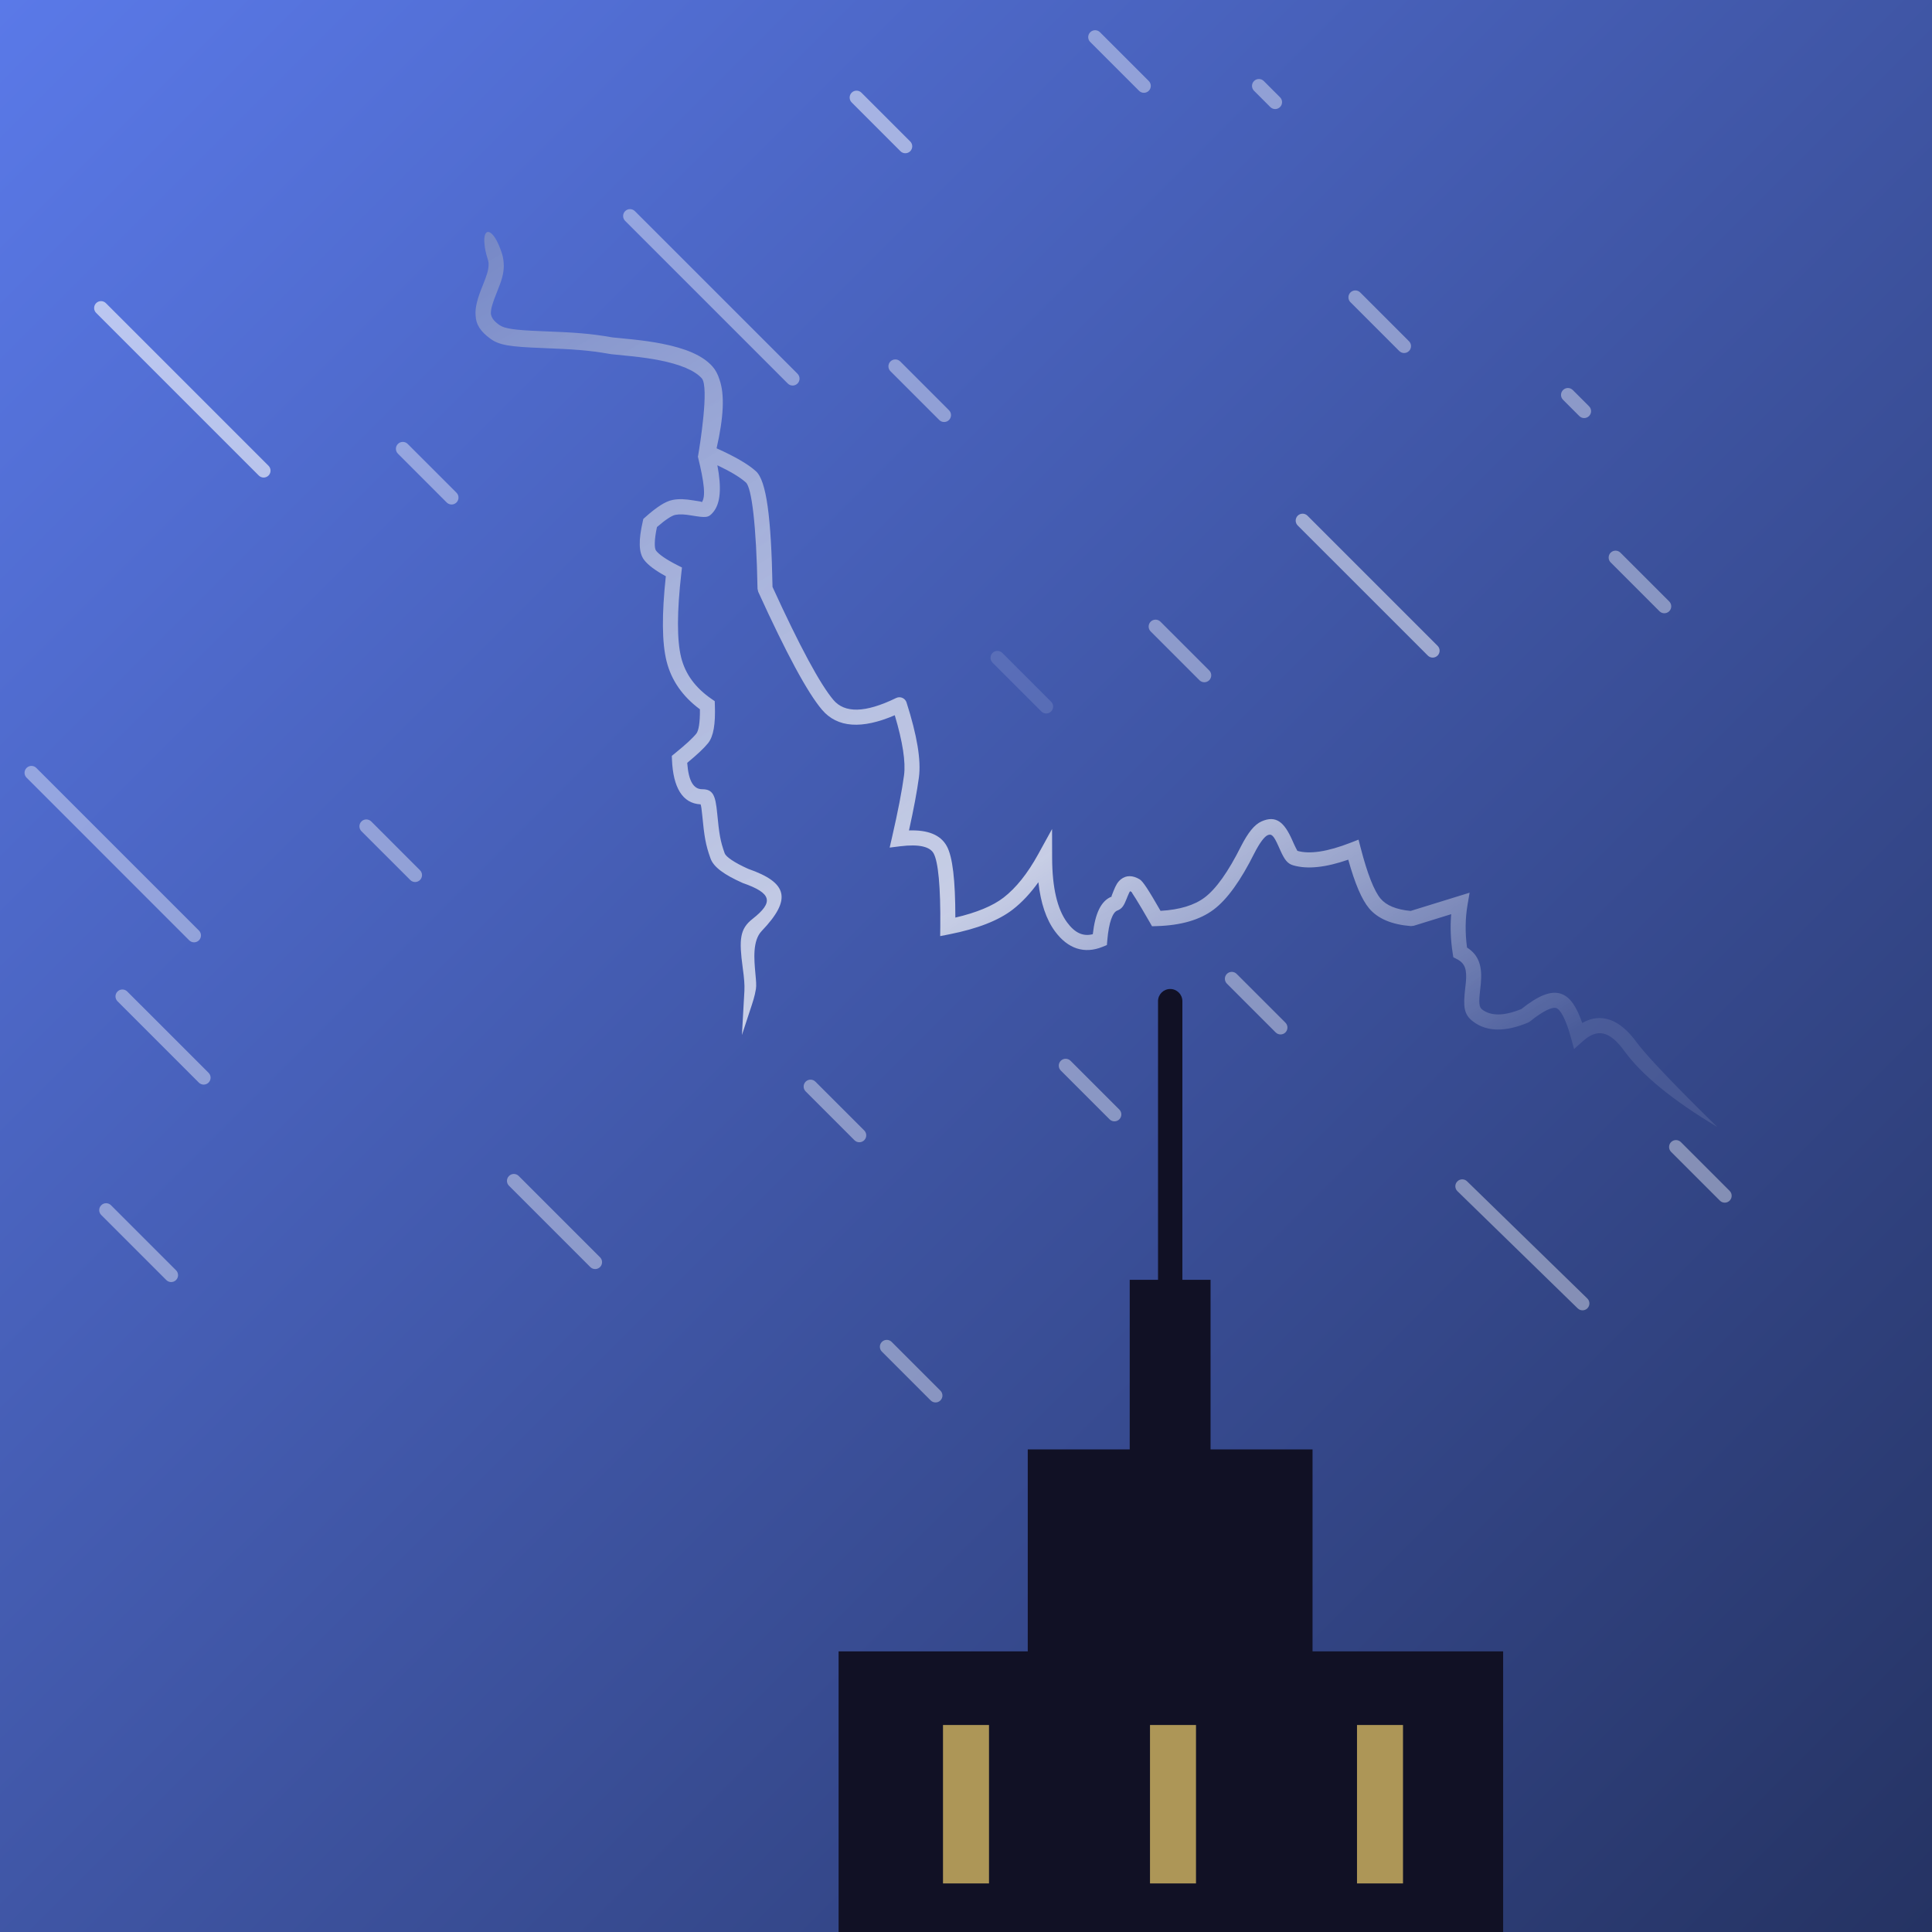 <svg width="84" height="84" viewBox="0 0 84 84" fill="none" xmlns="http://www.w3.org/2000/svg">
<rect x="0" y="0" width="84" height="84" fill="#333333" stroke="none"/>
<g clip-path="url(#clip0_2_135)">
<rect width="84" height="84" fill="url(#paint0_linear_2_135)"/>
<path fill-rule="evenodd" clip-rule="evenodd" d="M65.354 71.799H57.067V63.019H52.633V55.644H51.408V43.53C51.408 43.237 51.171 43 50.879 43C50.586 43 50.349 43.237 50.349 43.53V55.644H49.118V63.019H44.685V71.799H36.461V94.862H34.751H67H65.354V71.799Z" fill="#111125"/>
<path fill-rule="evenodd" clip-rule="evenodd" d="M41 81.888H43V75H41V81.888Z" fill="#AD9657"/>
<path fill-rule="evenodd" clip-rule="evenodd" d="M50 81.888H52V75H50V81.888Z" fill="#AD9657"/>
<path fill-rule="evenodd" clip-rule="evenodd" d="M59 81.888H61V75H59V81.888Z" fill="#AD9657"/>
<path opacity="0.4" fill-rule="evenodd" clip-rule="evenodd" d="M17.301 19.301C17.184 19.418 17.184 19.608 17.301 19.725L19.422 21.847C19.54 21.964 19.73 21.964 19.847 21.847C19.964 21.73 19.964 21.54 19.847 21.422L17.725 19.301C17.608 19.184 17.418 19.184 17.301 19.301ZM46.121 46.121C46.004 46.238 46.004 46.428 46.121 46.545L48.242 48.666C48.359 48.784 48.549 48.784 48.666 48.666C48.784 48.549 48.784 48.359 48.666 48.242L46.545 46.121C46.428 46.004 46.238 46.004 46.121 46.121Z" fill="white"/>
<path opacity="0.4" fill-rule="evenodd" clip-rule="evenodd" d="M38.715 15.715C38.598 15.832 38.598 16.022 38.715 16.14L40.837 18.261C40.954 18.378 41.144 18.378 41.261 18.261C41.378 18.144 41.378 17.954 41.261 17.837L39.14 15.715C39.022 15.598 38.833 15.598 38.715 15.715ZM50.029 27.029C49.912 27.146 49.912 27.336 50.029 27.453L52.15 29.575C52.267 29.692 52.457 29.692 52.575 29.575C52.692 29.457 52.692 29.267 52.575 29.15L50.453 27.029C50.336 26.912 50.146 26.912 50.029 27.029ZM53.343 42.767C53.226 42.65 53.226 42.46 53.343 42.343C53.46 42.226 53.65 42.226 53.767 42.343L55.888 44.464C56.005 44.581 56.005 44.771 55.888 44.888C55.771 45.005 55.581 45.005 55.464 44.888L53.343 42.767ZM72.656 49.656C72.539 49.774 72.539 49.964 72.656 50.081L74.778 52.202C74.895 52.319 75.085 52.319 75.202 52.202C75.319 52.085 75.319 51.895 75.202 51.778L73.081 49.656C72.963 49.539 72.774 49.539 72.656 49.656Z" fill="white"/>
<path opacity="0.4" fill-rule="evenodd" clip-rule="evenodd" d="M47.402 1.826C47.284 1.709 47.284 1.519 47.402 1.402C47.519 1.284 47.709 1.284 47.826 1.402L49.947 3.523C50.064 3.64 50.064 3.83 49.947 3.947C49.83 4.064 49.64 4.064 49.523 3.947L47.402 1.826ZM58.715 13.14C58.598 13.022 58.598 12.832 58.715 12.715C58.833 12.598 59.022 12.598 59.14 12.715L61.261 14.837C61.378 14.954 61.378 15.144 61.261 15.261C61.144 15.378 60.954 15.378 60.837 15.261L58.715 13.14ZM70.029 24.029C69.912 24.146 69.912 24.336 70.029 24.453L72.15 26.575C72.267 26.692 72.457 26.692 72.575 26.575C72.692 26.457 72.692 26.267 72.575 26.15L70.453 24.029C70.336 23.912 70.146 23.912 70.029 24.029Z" fill="white"/>
<path opacity="0.4" fill-rule="evenodd" clip-rule="evenodd" d="M15.715 36.14C15.598 36.022 15.598 35.833 15.715 35.715C15.832 35.598 16.022 35.598 16.14 35.715L18.261 37.837C18.378 37.954 18.378 38.144 18.261 38.261C18.144 38.378 17.954 38.378 17.837 38.261L15.715 36.14ZM35.029 47.453C34.912 47.336 34.912 47.146 35.029 47.029C35.146 46.912 35.336 46.912 35.453 47.029L37.575 49.15C37.692 49.267 37.692 49.457 37.575 49.575C37.457 49.692 37.267 49.692 37.15 49.575L35.029 47.453ZM38.343 58.343C38.226 58.46 38.226 58.65 38.343 58.767L40.464 60.888C40.581 61.005 40.771 61.005 40.888 60.888C41.005 60.771 41.005 60.581 40.888 60.464L38.767 58.343C38.65 58.226 38.46 58.226 38.343 58.343Z" fill="white"/>
<path opacity="0.4" fill-rule="evenodd" clip-rule="evenodd" d="M5.109 43.109C4.992 43.226 4.992 43.416 5.109 43.533L8.644 47.069C8.761 47.186 8.951 47.186 9.068 47.069C9.186 46.951 9.186 46.761 9.068 46.644L5.533 43.109C5.416 42.992 5.226 42.992 5.109 43.109ZM22.13 51.13C22.012 51.247 22.012 51.437 22.13 51.554L25.665 55.089C25.782 55.206 25.972 55.206 26.089 55.089C26.206 54.972 26.206 54.782 26.089 54.665L22.554 51.13C22.437 51.012 22.247 51.012 22.13 51.13Z" fill="white"/>
<path opacity="0.4" d="M4.402 52.826C4.284 52.709 4.284 52.519 4.402 52.402C4.519 52.284 4.709 52.284 4.826 52.402L7.654 55.23C7.771 55.347 7.771 55.537 7.654 55.654C7.537 55.771 7.347 55.771 7.23 55.654L4.402 52.826Z" fill="white"/>
<path opacity="0.4" fill-rule="evenodd" clip-rule="evenodd" d="M54.523 3.523C54.406 3.64 54.406 3.83 54.523 3.947L55.23 4.654C55.347 4.771 55.537 4.771 55.654 4.654C55.771 4.537 55.771 4.347 55.654 4.23L54.947 3.523C54.83 3.406 54.64 3.406 54.523 3.523ZM67.958 16.958C67.841 17.075 67.841 17.265 67.958 17.382L68.665 18.089C68.782 18.206 68.972 18.206 69.089 18.089C69.207 17.972 69.207 17.782 69.089 17.665L68.382 16.958C68.265 16.841 68.075 16.841 67.958 16.958Z" fill="white"/>
<path opacity="0.4" fill-rule="evenodd" clip-rule="evenodd" d="M27.18 9.604C27.063 9.487 27.063 9.297 27.18 9.18C27.297 9.063 27.487 9.063 27.604 9.18L34.675 16.251C34.792 16.368 34.792 16.558 34.675 16.675C34.558 16.792 34.368 16.792 34.251 16.675L27.18 9.604ZM1.155 33.812C1.038 33.695 1.038 33.505 1.155 33.388C1.272 33.271 1.462 33.271 1.579 33.388L8.65 40.459C8.767 40.576 8.767 40.766 8.65 40.883C8.533 41 8.343 41 8.226 40.883L1.155 33.812ZM63.364 51.364C63.246 51.481 63.246 51.671 63.364 51.788L68.593 56.883C68.71 57 68.9 57 69.017 56.883C69.134 56.766 69.134 56.576 69.017 56.459L63.788 51.364C63.671 51.246 63.481 51.246 63.364 51.364Z" fill="white"/>
<path opacity="0.6" d="M4.18 13.604C4.063 13.487 4.063 13.297 4.18 13.18C4.297 13.063 4.487 13.063 4.604 13.18L11.675 20.251C11.792 20.368 11.792 20.558 11.675 20.675C11.558 20.792 11.368 20.792 11.251 20.675L4.18 13.604Z" fill="white"/>
<path opacity="0.121" d="M43.155 28.812C43.038 28.695 43.038 28.505 43.155 28.388C43.272 28.271 43.462 28.271 43.579 28.388L45.7 30.509C45.818 30.626 45.818 30.816 45.7 30.933C45.583 31.051 45.393 31.051 45.276 30.933L43.155 28.812Z" fill="white"/>
<path opacity="0.5" d="M37.029 4.453C36.912 4.336 36.912 4.146 37.029 4.029C37.146 3.912 37.336 3.912 37.453 4.029L39.575 6.15C39.692 6.267 39.692 6.457 39.575 6.575C39.457 6.692 39.267 6.692 39.15 6.575L37.029 4.453Z" fill="white"/>
<path opacity="0.5" d="M56.422 22.847C56.305 22.73 56.305 22.54 56.422 22.422C56.54 22.305 56.73 22.305 56.847 22.422L62.504 28.079C62.621 28.196 62.621 28.386 62.504 28.503C62.386 28.621 62.196 28.621 62.079 28.503L56.422 22.847Z" fill="white"/>
<path fill-rule="evenodd" clip-rule="evenodd" d="M32.966 25.73C34.187 28.406 35.103 30.107 35.736 30.855C36.408 31.651 37.482 31.709 38.903 31.097C39.25 32.261 39.382 33.136 39.306 33.708C39.215 34.384 39.042 35.28 38.786 36.395L38.681 36.852L39.144 36.794C39.97 36.692 40.434 36.816 40.592 37.103C40.792 37.468 40.899 38.557 40.882 40.298L40.877 40.701L41.271 40.623C42.492 40.382 43.413 40.025 44.035 39.543C44.43 39.237 44.8 38.842 45.147 38.357C45.248 39.265 45.487 39.978 45.872 40.497C46.43 41.251 47.147 41.489 47.941 41.165L48.126 41.089L48.143 40.888C48.21 40.086 48.382 39.663 48.575 39.591C48.784 39.512 48.865 39.378 48.985 39.075L49.022 38.98C49.079 38.836 49.118 38.764 49.143 38.743C49.138 38.747 49.14 38.751 49.214 38.794C49.194 38.782 49.231 38.839 49.289 38.929C49.318 38.972 49.351 39.023 49.385 39.078C49.531 39.311 49.733 39.653 49.991 40.102L50.088 40.272L50.283 40.266C51.337 40.236 52.167 39.999 52.769 39.546C53.359 39.102 53.944 38.285 54.54 37.092C54.773 36.635 54.978 36.373 55.112 36.314C55.283 36.238 55.375 36.323 55.577 36.772C55.58 36.779 55.59 36.801 55.602 36.829C55.627 36.885 55.661 36.962 55.675 36.991C55.847 37.369 55.972 37.55 56.225 37.623C56.845 37.804 57.641 37.717 58.62 37.377C58.908 38.411 59.205 39.112 59.528 39.496C59.91 39.948 60.52 40.199 61.341 40.265L61.464 40.252L63.096 39.747C63.048 40.299 63.07 40.868 63.162 41.454L63.188 41.62L63.336 41.696C63.7 41.882 63.785 42.147 63.733 42.715C63.727 42.78 63.72 42.839 63.707 42.951C63.61 43.778 63.643 44.11 64.052 44.418C64.652 44.87 65.46 44.87 66.443 44.459L66.522 44.411C67.102 43.941 67.502 43.769 67.669 43.831C67.849 43.899 68.085 44.322 68.298 45.102L68.438 45.611L68.831 45.26C69.449 44.706 69.987 44.82 70.618 45.688C71.386 46.744 72.734 47.845 74.666 49C74.666 49 71.853 46.274 71.146 45.302C70.421 44.305 69.6 44.013 68.792 44.479C68.553 43.777 68.27 43.356 67.897 43.217C67.446 43.048 66.88 43.286 66.149 43.87C65.381 44.184 64.823 44.179 64.444 43.894C64.305 43.789 64.288 43.609 64.356 43.028C64.37 42.911 64.376 42.848 64.383 42.776C64.452 42.036 64.315 41.535 63.784 41.198C63.697 40.552 63.705 39.932 63.806 39.339L63.896 38.813L61.332 39.606C60.703 39.547 60.273 39.364 60.026 39.072C59.749 38.743 59.453 38 59.159 36.863L59.067 36.506L58.725 36.639C57.709 37.035 56.933 37.147 56.407 36.993C56.41 36.994 56.404 36.983 56.39 36.958C56.367 36.917 56.324 36.839 56.269 36.718C56.257 36.692 56.225 36.621 56.201 36.566C56.187 36.536 56.176 36.511 56.172 36.501C55.837 35.757 55.485 35.43 54.847 35.714C54.537 35.852 54.255 36.212 53.957 36.796C53.401 37.908 52.87 38.65 52.377 39.021C51.93 39.358 51.292 39.554 50.458 39.602C49.93 38.685 49.695 38.318 49.547 38.23C49.252 38.054 48.966 38.047 48.739 38.228C48.593 38.344 48.515 38.485 48.415 38.737L48.377 38.833C48.368 38.856 48.36 38.876 48.353 38.893C48.325 38.962 48.313 38.989 48.346 38.977C47.871 39.155 47.616 39.71 47.513 40.617C47.09 40.725 46.736 40.565 46.396 40.105C45.972 39.533 45.749 38.6 45.745 37.307L45.742 36.044L45.133 37.15C44.673 37.984 44.173 38.608 43.636 39.024C43.169 39.385 42.469 39.678 41.537 39.895C41.536 38.271 41.42 37.253 41.164 36.787C40.892 36.292 40.333 36.078 39.521 36.106C39.728 35.172 39.872 34.402 39.953 33.795C40.053 33.048 39.871 31.97 39.415 30.543C39.355 30.354 39.14 30.261 38.962 30.348C37.607 31.008 36.721 31.008 36.234 30.431C35.658 29.749 34.77 28.104 33.588 25.519C33.53 22.498 33.325 20.901 32.866 20.488C32.519 20.176 31.951 19.847 31.156 19.492C31.463 18.146 31.514 17.154 31.282 16.502C31.211 16.27 31.107 16.078 30.969 15.925C30.54 15.447 29.794 15.143 28.786 14.944C28.392 14.866 27.983 14.808 27.513 14.758C27.458 14.752 27.336 14.741 27.199 14.727C26.976 14.705 26.715 14.68 26.652 14.672C26.624 14.668 26.601 14.665 26.582 14.662C25.661 14.502 25.035 14.456 23.556 14.399C22.381 14.353 21.937 14.293 21.706 14.127C21.485 13.968 21.368 13.829 21.342 13.636C21.336 13.422 21.427 13.143 21.6 12.716C21.818 12.18 21.9 11.909 21.904 11.562C21.904 11.48 21.899 11.4 21.888 11.32C21.877 11.222 21.857 11.126 21.827 11.031C21.452 9.862 20.978 9.837 21.066 10.621C21.081 10.799 21.126 11.021 21.21 11.284C21.225 11.331 21.235 11.379 21.242 11.428C21.243 11.452 21.244 11.476 21.244 11.501C21.241 11.734 21.175 11.95 20.989 12.407C20.767 12.954 20.649 13.362 20.678 13.705C20.69 14.105 20.887 14.413 21.331 14.734C21.718 15.013 22.191 15.077 23.541 15.13C24.995 15.187 25.603 15.231 26.488 15.385C26.517 15.39 26.549 15.395 26.585 15.4C26.66 15.409 26.946 15.438 27.177 15.46C27.305 15.473 27.415 15.484 27.463 15.489C27.917 15.537 28.309 15.592 28.681 15.666C29.564 15.842 30.201 16.102 30.511 16.448C30.841 16.817 30.426 19.38 30.355 19.802L30.342 19.855L30.346 19.857C30.346 19.86 30.345 19.861 30.345 19.861C30.611 20.947 30.701 21.613 30.504 21.849C30.531 21.816 30.477 21.808 30.314 21.783C30.273 21.777 30.225 21.77 30.17 21.76C29.785 21.698 29.537 21.682 29.255 21.734L29.238 21.738C28.929 21.798 28.546 22.048 28.05 22.491L27.971 22.561L27.948 22.664C27.761 23.482 27.761 24.028 28.008 24.348C28.185 24.577 28.497 24.808 28.949 25.053C28.77 26.714 28.779 27.942 28.982 28.752C29.19 29.582 29.677 30.28 30.431 30.838C30.439 31.41 30.376 31.772 30.276 31.896C30.119 32.091 29.805 32.382 29.338 32.759L29.209 32.864L29.216 33.031C29.266 34.235 29.672 34.934 30.462 34.972C30.487 35.05 30.506 35.178 30.529 35.417C30.623 36.384 30.676 36.723 30.892 37.324C31.027 37.702 31.49 38.034 32.292 38.391C33.562 38.834 33.651 39.221 32.715 39.956C32.164 40.388 32.127 40.849 32.291 42.067C32.328 42.342 32.345 42.488 32.357 42.65C32.369 42.803 32.372 42.941 32.366 43.069C32.35 43.412 32.258 45 32.258 45C32.398 44.565 32.502 44.253 32.581 44.017C32.758 43.484 32.808 43.334 32.866 43C32.892 42.852 32.87 42.613 32.844 42.335C32.787 41.714 32.712 40.9 33.118 40.477C34.442 39.093 34.245 38.374 32.532 37.777C31.914 37.501 31.561 37.248 31.508 37.1C31.317 36.568 31.269 36.264 31.181 35.352C31.107 34.592 31.007 34.314 30.53 34.314C30.163 34.314 29.937 33.978 29.879 33.167C30.308 32.813 30.609 32.531 30.785 32.312C31.026 32.013 31.11 31.471 31.081 30.652L31.075 30.485L30.939 30.391C30.233 29.905 29.797 29.308 29.617 28.591C29.429 27.84 29.429 26.606 29.625 24.904L29.651 24.674L29.447 24.571C28.963 24.325 28.653 24.109 28.525 23.943C28.446 23.841 28.442 23.486 28.563 22.915C28.936 22.591 29.213 22.415 29.361 22.386L29.372 22.384C29.561 22.349 29.749 22.36 30.065 22.412C30.695 22.515 30.8 22.518 31.004 22.274C31.329 21.887 31.377 21.213 31.19 20.229C31.769 20.504 32.184 20.755 32.43 20.977C32.68 21.201 32.885 22.824 32.936 25.6L32.966 25.73Z" fill="url(#paint1_linear_2_135)"/>
</g>
<defs>
<linearGradient id="paint0_linear_2_135" x1="126" y1="42" x2="42" y2="-42" gradientUnits="userSpaceOnUse">
<stop stop-color="#253363"/>
<stop offset="1" stop-color="#5A79E8"/>
</linearGradient>
<linearGradient id="paint1_linear_2_135" x1="-15.938" y1="18.188" x2="17.852" y2="75.024" gradientUnits="userSpaceOnUse">
<stop stop-color="#4C63B2"/>
<stop offset="0.722" stop-color="white" stop-opacity="0.708"/>
<stop offset="1" stop-color="white" stop-opacity="0.097"/>
</linearGradient>
<clipPath id="clip0_2_135">
<rect width="84" height="84" fill="white"/>
</clipPath>
</defs>
</svg>
